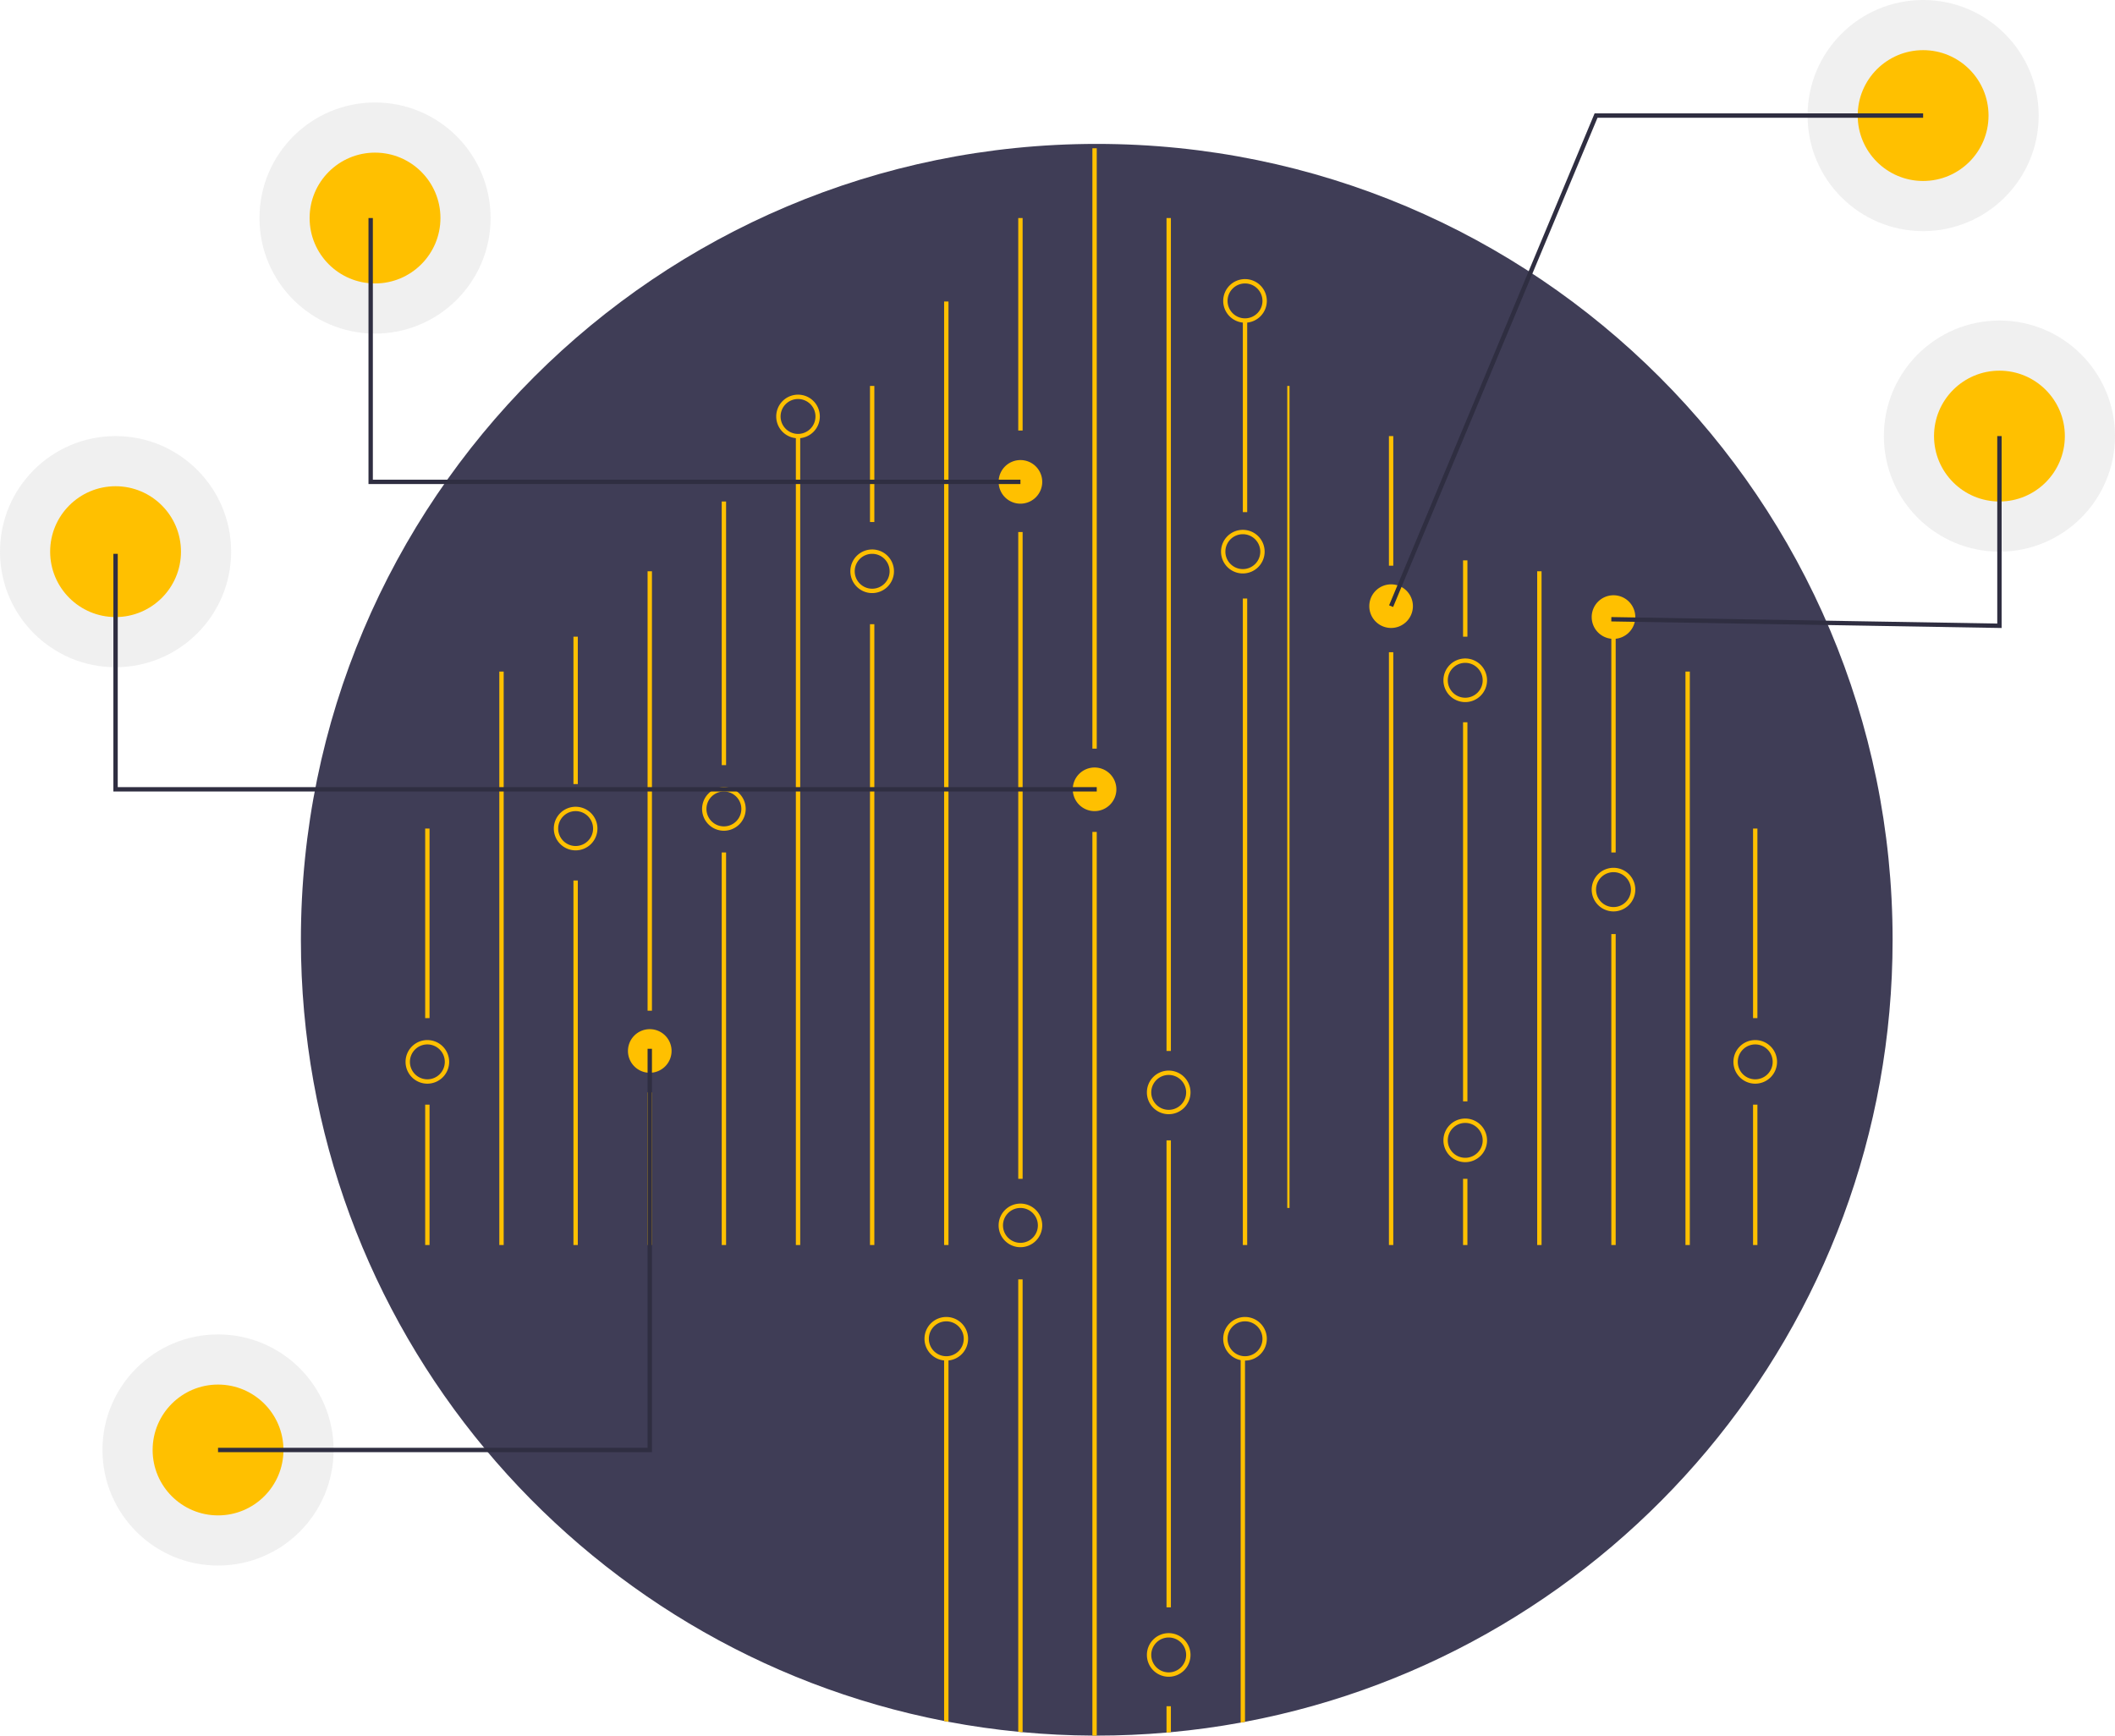 <svg xmlns="http://www.w3.org/2000/svg" data-name="Layer 1" width="970" height="796" viewBox="0 0 970 796" xmlns:xlink="http://www.w3.org/1999/xlink"><title>hologram</title><circle cx="917" cy="200" r="53" fill="#ccc" opacity="0.3"/><circle cx="917" cy="200" r="30" fill="#ffc000"/><circle cx="882" cy="53" r="53" fill="#ccc" opacity="0.3"/><circle cx="882" cy="53" r="30" fill="#ffc000"/><circle cx="53" cy="253" r="53" fill="#ccc" opacity="0.3"/><circle cx="53" cy="253" r="30" fill="#ffc000"/><circle cx="100" cy="665" r="53" fill="#ccc" opacity="0.3"/><circle cx="100" cy="665" r="30" fill="#ffc000"/><circle cx="172" cy="100" r="53" fill="#ccc" opacity="0.3"/><circle cx="172" cy="100" r="30" fill="#ffc000"/><path d="M983,483c0,178.34-127.91,326.81-297,358.67-.66.13-1.33.25-2,.37q-15.765,2.895-32,4.39c-.67.07-1.33.13-2,.18q-15.81,1.38-32,1.39c-.67,0-1.33,0-2-.01q-16.17-.075-32-1.56c-.67-.05-1.33-.12-2-.19q-16.215-1.575-32-4.57c-.67-.12-1.34-.25-2-.38C379.9,808.64,253,660.64,253,483c0-201.58,163.42-365,365-365S983,281.42,983,483Z" transform="translate(-115 -52)" fill="#3f3d56"/><rect x="570" y="274.5" width="2" height="296.5" fill="#ffc000"/><rect x="570" y="147.402" width="2" height="87.472" fill="#ffc000"/><rect x="433" y="138.275" width="2" height="432.725" fill="#ffc000"/><rect x="467" y="100" width="2" height="97.457" fill="#ffc000"/><rect x="467" y="244" width="2" height="296.638" fill="#ffc000"/><path d="M584,638.75V846.43c-.67-.05-1.33-.12-2-.19V638.75Z" transform="translate(-115 -52)" fill="#ffc000"/><rect x="501" y="68" width="2" height="275.347" fill="#ffc000"/><path d="M618,433.52V848c-.67,0-1.33,0-2-.01V433.52Z" transform="translate(-115 -52)" fill="#ffc000"/><rect x="535" y="100" width="2" height="382" fill="#ffc000"/><rect x="535" y="523" width="2" height="214.173" fill="#ffc000"/><path d="M652,834.53v11.9c-.67.07-1.33.13-2,.18V834.53Z" transform="translate(-115 -52)" fill="#ffc000"/><path d="M686,675V841.67c-.66.13-1.33.25-2,.37V675Z" transform="translate(-115 -52)" fill="#ffc000"/><path d="M550,675V841.67c-.67-.12-1.34-.25-2-.38V675Z" transform="translate(-115 -52)" fill="#ffc000"/><rect x="399" y="177" width="2" height="62.41" fill="#ffc000"/><rect x="399" y="286.275" width="2" height="284.725" fill="#ffc000"/><rect x="365" y="200" width="2" height="371" fill="#ffc000"/><rect x="331" y="230" width="2" height="120.905" fill="#ffc000"/><rect x="331" y="390.968" width="2" height="180.032" fill="#ffc000"/><rect x="297" y="262" width="2" height="201.536" fill="#ffc000"/><rect x="297" y="501" width="2" height="70" fill="#ffc000"/><rect x="263" y="292" width="2" height="67.599" fill="#ffc000"/><rect x="263" y="403.819" width="2" height="167.181" fill="#ffc000"/><rect x="229" y="308" width="2" height="263" fill="#ffc000"/><rect x="195" y="380" width="2" height="86.937" fill="#ffc000"/><rect x="195" y="506.622" width="2" height="64.378" fill="#ffc000"/><rect x="590.375" y="177" width="1.037" height="377" fill="#ffc000"/><rect x="637" y="200" width="2" height="59.441" fill="#ffc000"/><rect x="637" y="299.126" width="2" height="271.874" fill="#ffc000"/><rect x="671" y="257" width="2" height="35" fill="#ffc000"/><rect x="671" y="331.252" width="2" height="173.858" fill="#ffc000"/><rect x="671" y="540.638" width="2" height="30.362" fill="#ffc000"/><rect x="705" y="262" width="2" height="309" fill="#ffc000"/><rect x="739" y="292" width="2" height="98.968" fill="#ffc000"/><rect x="739" y="428.386" width="2" height="142.614" fill="#ffc000"/><rect x="773" y="308" width="2" height="263" fill="#ffc000"/><path d="M549,676a10,10,0,1,1,10-10A10.012,10.012,0,0,1,549,676Zm0-18a8,8,0,1,0,8,8A8.009,8.009,0,0,0,549,658Z" transform="translate(-115 -52)" fill="#ffc000"/><path d="M583,624a10,10,0,1,1,10-10A10.012,10.012,0,0,1,583,624Zm0-18a8,8,0,1,0,8,8A8.009,8.009,0,0,0,583,606Z" transform="translate(-115 -52)" fill="#ffc000"/><path d="M686,676a10,10,0,1,1,10-10A10.012,10.012,0,0,1,686,676Zm0-18a8,8,0,1,0,8,8A8.009,8.009,0,0,0,686,658Z" transform="translate(-115 -52)" fill="#ffc000"/><path d="M651,801a10,10,0,1,0,10,10A10.016,10.016,0,0,0,651,801Zm0,18a8,8,0,1,1,8-8A8.011,8.011,0,0,1,651,819Z" transform="translate(-115 -52)" fill="#ffc000"/><path d="M651,563a10,10,0,1,1,10-10A10.012,10.012,0,0,1,651,563Zm0-18a8,8,0,1,0,8,8A8.009,8.009,0,0,0,651,545Z" transform="translate(-115 -52)" fill="#ffc000"/><path d="M617,424a10,10,0,1,1,10-10A10.011,10.011,0,0,1,617,424Z" transform="translate(-115 -52)" fill="#ffc000"/><path d="M685,315a10,10,0,1,1,10-10A10.011,10.011,0,0,1,685,315Zm0-18a8,8,0,1,0,8,8A8.009,8.009,0,0,0,685,297Z" transform="translate(-115 -52)" fill="#ffc000"/><path d="M447,433a10,10,0,1,1,10-10A10.011,10.011,0,0,1,447,433Zm0-18a8,8,0,1,0,8,8A8.009,8.009,0,0,0,447,415Z" transform="translate(-115 -52)" fill="#ffc000"/><path d="M379,442a10,10,0,1,1,10-10A10.011,10.011,0,0,1,379,442Zm0-18a8,8,0,1,0,8,8A8.009,8.009,0,0,0,379,424Z" transform="translate(-115 -52)" fill="#ffc000"/><path d="M413,544a10,10,0,1,1,10-10A10.011,10.011,0,0,1,413,544Z" transform="translate(-115 -52)" fill="#ffc000"/><path d="M686,200a10,10,0,1,1,10-10A10.011,10.011,0,0,1,686,200Zm0-18a8,8,0,1,0,8,8A8.009,8.009,0,0,0,686,182Z" transform="translate(-115 -52)" fill="#ffc000"/><path d="M515,324a10,10,0,1,1,10-10A10.011,10.011,0,0,1,515,324Zm0-18a8,8,0,1,0,8,8A8.009,8.009,0,0,0,515,306Z" transform="translate(-115 -52)" fill="#ffc000"/><path d="M481,253a10,10,0,1,1,10-10A10.011,10.011,0,0,1,481,253Zm0-18a8,8,0,1,0,8,8A8.009,8.009,0,0,0,481,235Z" transform="translate(-115 -52)" fill="#ffc000"/><path d="M311,549a10,10,0,1,1,10-10A10.012,10.012,0,0,1,311,549Zm0-18a8,8,0,1,0,8,8A8.009,8.009,0,0,0,311,531Z" transform="translate(-115 -52)" fill="#ffc000"/><rect x="804" y="380" width="2" height="86.937" fill="#ffc000"/><rect x="804" y="506.622" width="2" height="64.378" fill="#ffc000"/><path d="M920,549a10,10,0,1,1,10-10A10.012,10.012,0,0,1,920,549Zm0-18a8,8,0,1,0,8,8A8.009,8.009,0,0,0,920,531Z" transform="translate(-115 -52)" fill="#ffc000"/><path d="M855,470a10,10,0,1,1,10-10A10.011,10.011,0,0,1,855,470Zm0-18a8,8,0,1,0,8,8A8.009,8.009,0,0,0,855,452Z" transform="translate(-115 -52)" fill="#ffc000"/><path d="M787,585a10,10,0,1,1,10-10A10.012,10.012,0,0,1,787,585Zm0-18a8,8,0,1,0,8,8A8.009,8.009,0,0,0,787,567Z" transform="translate(-115 -52)" fill="#ffc000"/><path d="M583,283a10,10,0,1,1,10-10A10.011,10.011,0,0,1,583,283Z" transform="translate(-115 -52)" fill="#ffc000"/><path d="M787,374a10,10,0,1,1,10-10A10.011,10.011,0,0,1,787,374Zm0-18a8,8,0,1,0,8,8A8.009,8.009,0,0,0,787,356Z" transform="translate(-115 -52)" fill="#ffc000"/><path d="M855,345a10,10,0,1,1,10-10A10.011,10.011,0,0,1,855,345Z" transform="translate(-115 -52)" fill="#ffc000"/><path d="M753,340a10,10,0,1,1,10-10A10.011,10.011,0,0,1,753,340Z" transform="translate(-115 -52)" fill="#ffc000"/><polygon points="918 288.017 738.983 285 739.017 283 916 285.983 916 200 918 200 918 288.017" fill="#2f2e41"/><polygon points="638.923 278.386 637.077 277.614 731.334 52 882 52 882 54 732.666 54 638.923 278.386" fill="#2f2e41"/><polygon points="503 363 52 363 52 254 54 254 54 361 503 361 503 363" fill="#2f2e41"/><polygon points="468 222 169 222 169 100 171 100 171 220 468 220 468 222" fill="#2f2e41"/><polygon points="299 666 100 666 100 664 297 664 297 481 299 481 299 666" fill="#2f2e41"/></svg>